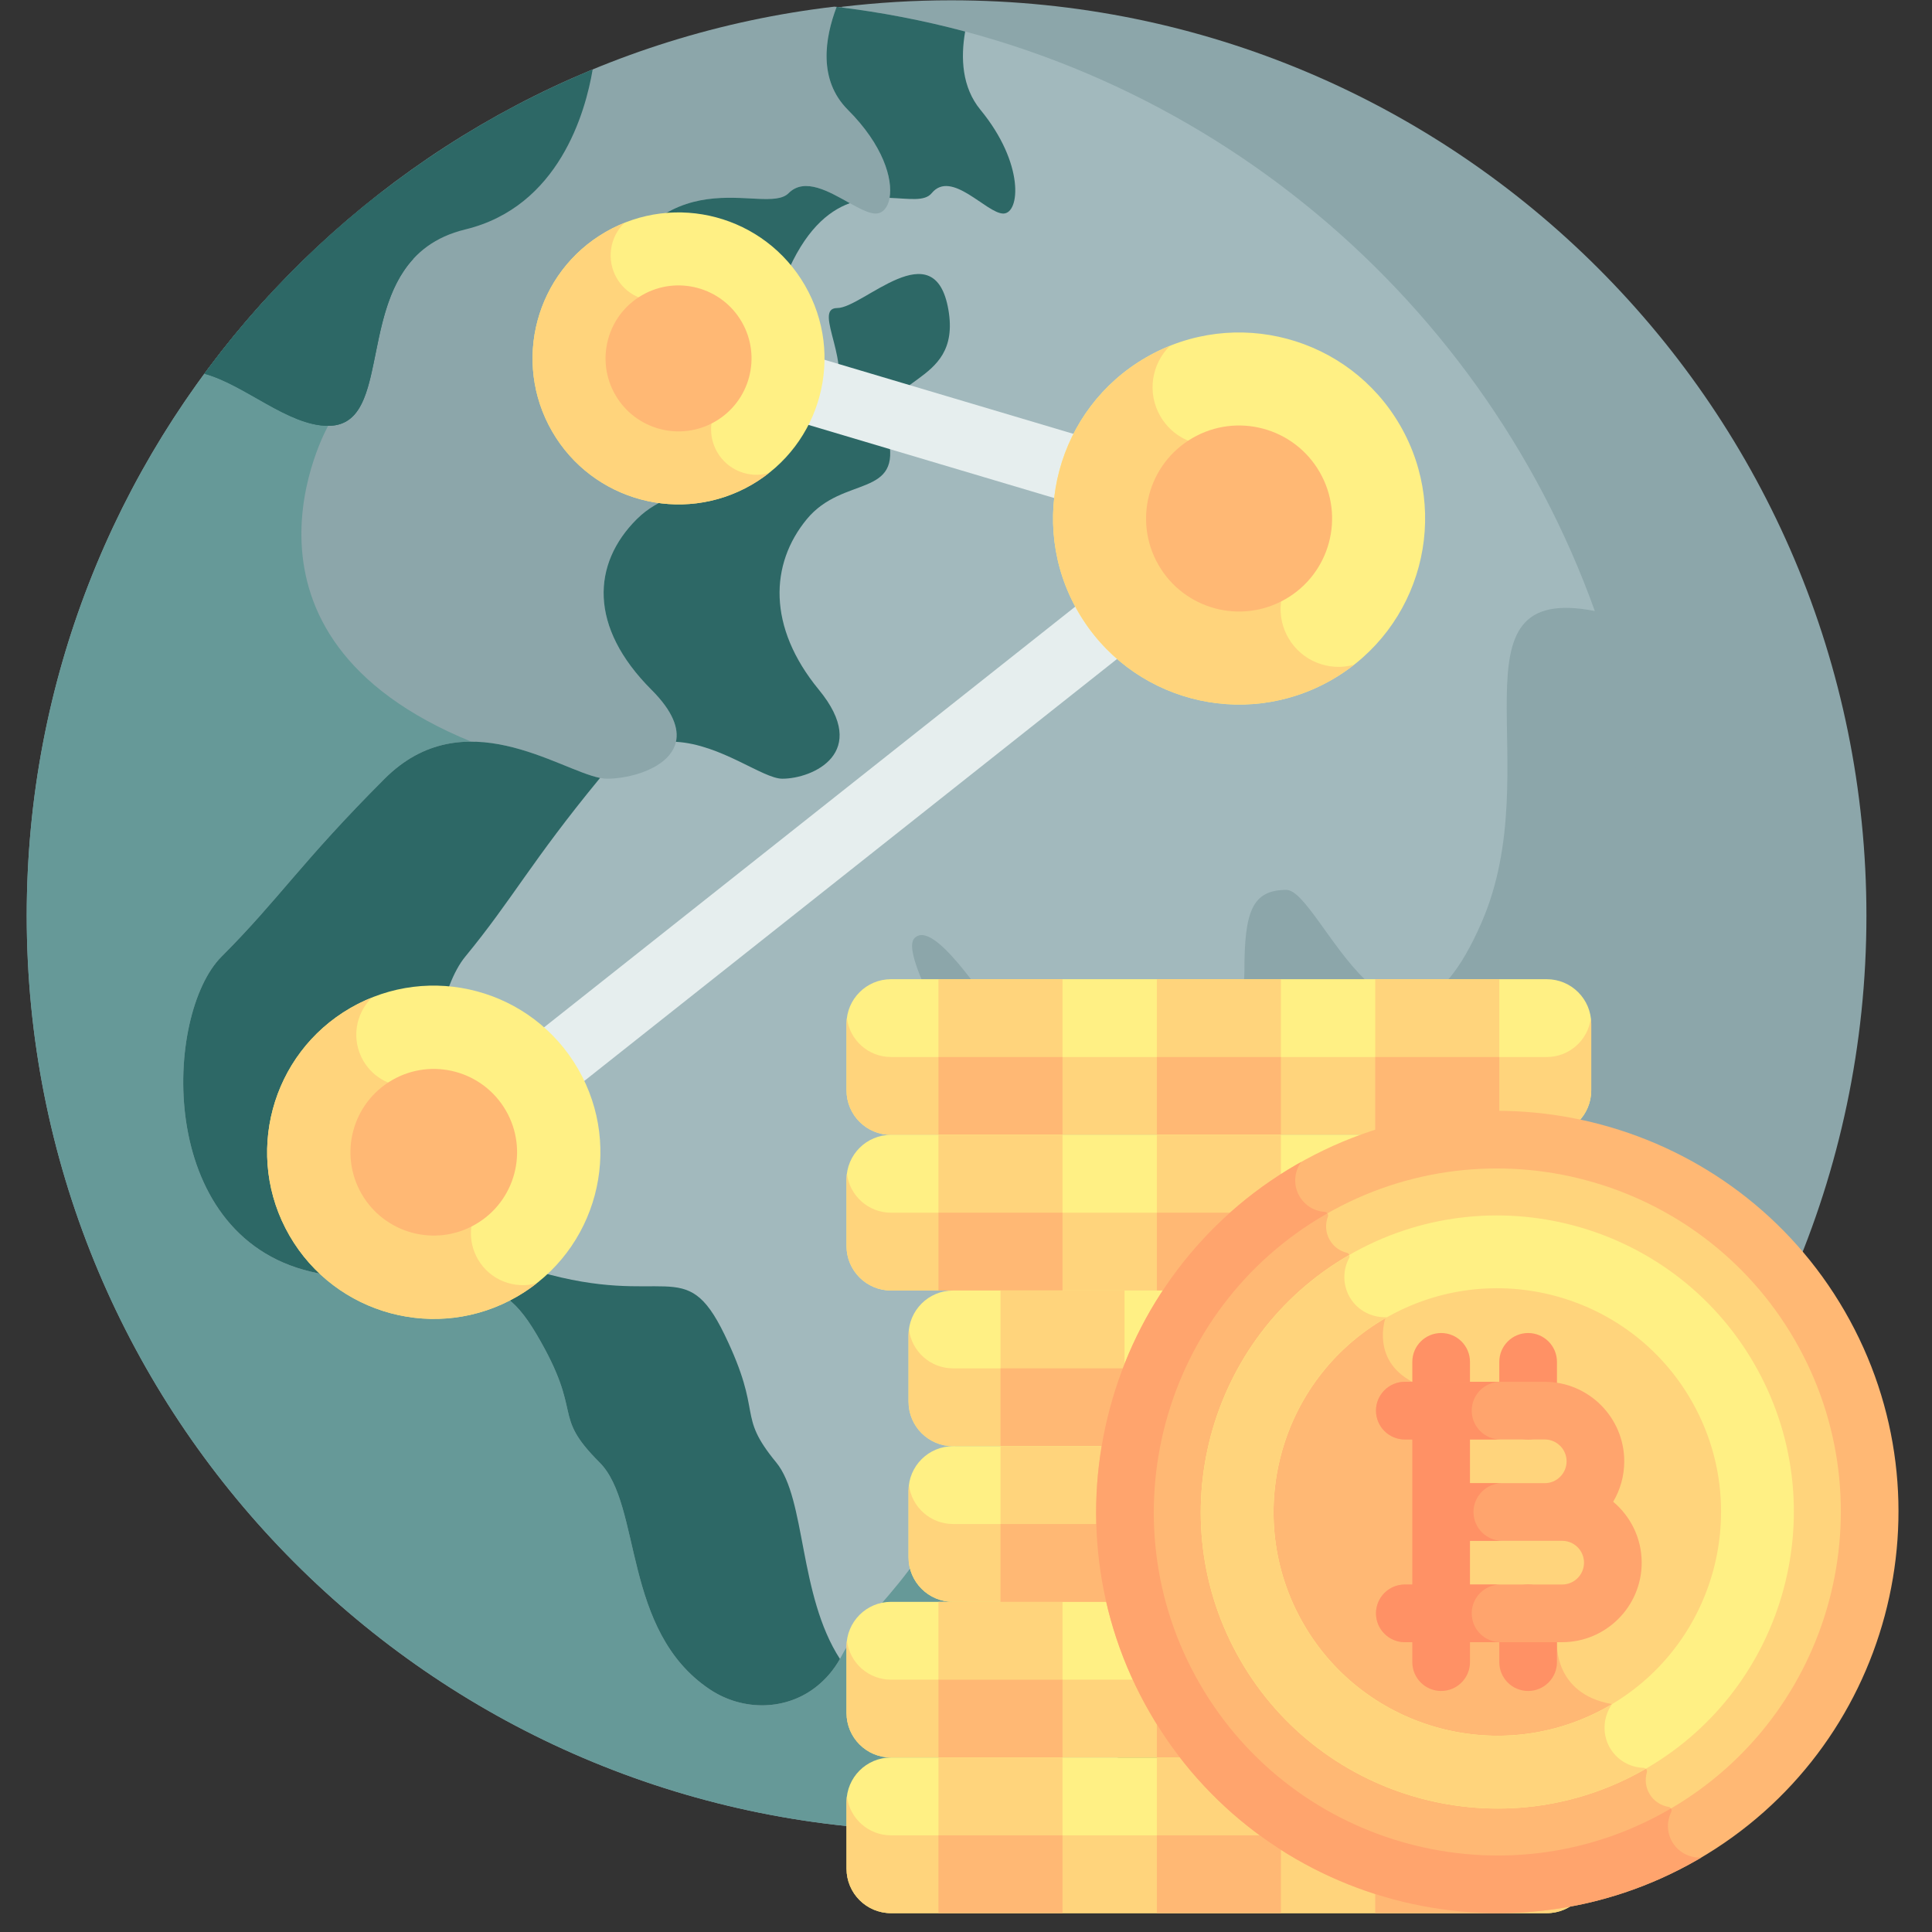 <svg width="101" height="101" viewBox="0 0 101 101" fill="none" xmlns="http://www.w3.org/2000/svg">
<rect x="0" y="0" width="101" height="101" fill="#333333" stroke="none"/>
<g clip-path="url(#clip0_317_1195)">
<path d="M93.608 66.96C96.156 61.111 97.572 54.655 97.572 47.868C97.572 21.44 76.148 0.016 49.72 0.016C47.786 0.016 45.878 0.134 44.003 0.357C46.31 5.194 69.954 53.856 93.608 66.96Z" fill="#8CA6AA"/>
<path d="M43.627 0.347C19.849 3.129 1.397 23.342 1.397 47.868C1.397 73.434 21.447 94.316 46.68 95.65C69.155 91.557 86.195 71.881 86.195 48.225C86.195 23.509 67.594 3.141 43.627 0.347Z" fill="#8CA6AA"/>
<path d="M17.155 22.261L14.071 15.434C6.204 23.96 1.397 35.351 1.397 47.868C1.397 73.434 21.447 94.315 46.68 95.65C48.597 95.301 50.473 94.836 52.303 94.267V79.672L24.637 38.772C10.963 33.185 17.155 22.261 17.155 22.261Z" fill="#669998"/>
<path d="M24.324 11.994C29.222 10.806 30.604 5.873 30.983 3.63C22.843 6.995 15.835 12.541 10.685 19.538C12.786 20.102 15.056 22.261 17.155 22.261C21.03 22.261 17.93 13.543 24.324 11.994Z" fill="#2D6866"/>
<path d="M19.97 10.022C16.452 12.748 13.324 15.951 10.685 19.538C12.787 20.101 15.056 22.261 17.155 22.261C20.296 22.261 18.855 16.534 21.6 13.539C21.535 12.325 21.102 11.122 19.97 10.022Z" fill="#2D6866"/>
<path d="M43.737 0.359C43.116 1.995 42.765 4.18 44.324 5.74C47.133 8.549 46.843 11.164 45.777 11.164C44.712 11.164 42.484 8.84 41.224 10.099C39.965 11.358 34.444 7.774 31.344 15.815C28.244 23.854 33.233 22.45 34.831 20.851C36.429 19.253 33.572 16.104 35.218 16.104C36.865 16.104 41.418 12.036 42.29 16.201C43.162 20.367 37.503 19.495 38.443 22.788C39.384 26.082 35.606 24.823 33.281 27.147C30.957 29.473 30.763 32.766 34.056 36.059C37.35 39.353 33.669 40.709 31.732 40.709C29.794 40.709 24.466 36.35 20.108 40.709C15.748 45.068 14.586 47.005 11.583 50.008C8.58 53.011 8.096 64.538 16.233 66.475C24.369 68.413 25.547 65.507 28.058 69.769C30.569 74.031 28.777 73.886 31.344 76.453C33.577 78.686 32.511 85.245 37.107 88.316C38.835 89.469 41.134 89.445 42.738 88.125C43.216 87.731 43.663 87.221 44.001 86.56C45.357 83.911 49.942 81.134 49.942 75.323C49.942 75.323 52.203 70.221 55.819 68.283C59.436 66.346 59.597 61.665 59.113 61.18C58.628 60.696 54.657 64.28 53.365 61.18C52.074 58.081 46.794 50.057 47.811 49.04C48.828 48.022 51.444 52.285 52.171 53.011C52.897 53.738 56.246 61.21 59.311 58.145C62.376 55.08 65.054 53.883 65.054 50.783C65.054 47.683 65.441 46.521 67.25 46.521C69.058 46.521 72.997 58.454 77.453 48.225C81.008 40.065 75.438 30.398 83.373 31.942C77.315 15.062 62.113 2.544 43.737 0.359Z" fill="#A2B9BD"/>
<path d="M46.417 22.788C45.644 19.495 50.298 20.367 49.581 16.201C48.864 12.036 45.12 16.104 43.766 16.104C42.41 16.104 44.761 19.252 43.447 20.851C42.456 22.056 39.88 23.15 39.765 20.17C38.81 20.763 38.05 21.412 38.443 22.788C39.384 26.082 35.606 24.822 33.281 27.147C30.956 29.473 30.763 32.766 34.056 36.059C35.182 37.184 35.492 38.084 35.337 38.78C37.706 38.916 39.875 40.709 40.897 40.709C42.491 40.709 45.518 39.353 42.809 36.059C40.1 32.765 40.26 29.473 42.172 27.147C44.084 24.822 47.192 26.082 46.417 22.788Z" fill="#2D6866"/>
<path d="M34.831 20.852C36.429 19.253 33.572 16.105 35.219 16.105C36.46 16.105 39.356 13.791 41.078 14.441C42.067 12.07 43.266 11.046 44.425 10.621C43.351 10.023 42.069 9.254 41.225 10.099C39.965 11.358 34.444 7.774 31.344 15.815C28.244 23.855 33.233 22.449 34.831 20.852Z" fill="#2D6866"/>
<path d="M40.579 76.453C38.467 73.886 39.941 74.031 37.876 69.769C35.811 65.507 34.842 68.413 28.15 66.475C21.457 64.538 21.855 53.011 24.325 50.008C26.795 47.005 27.751 45.068 31.337 40.709C31.348 40.695 31.359 40.683 31.371 40.669C29.194 40.243 24.22 36.596 20.108 40.709C15.748 45.068 14.586 47.005 11.583 50.008C8.58 53.011 8.096 64.538 16.233 66.475C24.369 68.413 25.547 65.507 28.058 69.769C30.569 74.031 28.777 73.886 31.344 76.453C33.577 78.686 32.511 85.244 37.107 88.316C38.835 89.47 41.134 89.444 42.738 88.125C43.175 87.766 43.584 87.307 43.91 86.725C41.742 83.375 42.141 78.351 40.579 76.453Z" fill="#2D6866"/>
<path d="M46.505 10.345C47.519 10.381 48.336 10.549 48.706 10.099C49.741 8.84 51.574 11.164 52.45 11.164C53.327 11.164 53.566 8.549 51.255 5.74C50.288 4.564 50.215 3.032 50.456 1.648C48.274 1.065 46.03 0.632 43.737 0.359C43.116 1.995 42.765 4.18 44.324 5.74C46.174 7.589 46.679 9.355 46.505 10.345Z" fill="#2D6866"/>
<path d="M71.894 83.74H78.379V91.879H71.894V83.74Z" fill="#FFD47C"/>
<path d="M71.894 59.327H78.379V67.465H71.894V59.327Z" fill="#FFD47C"/>
<path d="M60.106 28.628L24.637 56.721C25.706 57.276 26.512 58.271 26.813 59.465L62.307 31.352C61.276 30.75 60.483 29.782 60.106 28.628Z" fill="#E6EEEE"/>
<path d="M39.167 17.637C39.271 17.985 39.329 18.355 39.329 18.737C39.329 19.626 39.023 20.444 38.515 21.097L59.878 27.455C59.87 27.34 59.864 27.225 59.864 27.107C59.864 25.976 60.249 24.935 60.893 24.103L39.167 17.637Z" fill="#E6EEEE"/>
<path d="M42.081 14.921C39.974 11.271 35.307 10.02 31.657 12.128C28.007 14.235 26.757 18.902 28.864 22.552C30.971 26.202 35.638 27.452 39.288 25.345C42.938 23.238 44.188 18.571 42.081 14.921Z" fill="#FFF084"/>
<path d="M37.493 23.634C37.017 22.811 37.092 21.823 37.6 21.089L34.5 15.719C33.611 15.792 32.717 15.363 32.241 14.539C31.687 13.579 31.88 12.396 32.636 11.653C32.304 11.787 31.977 11.943 31.658 12.128C28.008 14.235 26.757 18.903 28.864 22.553C30.972 26.203 35.639 27.453 39.289 25.346C39.608 25.161 39.907 24.957 40.189 24.735C39.169 25.019 38.047 24.594 37.493 23.634Z" fill="#FFD47C"/>
<path d="M38.777 16.828C37.723 15.004 35.389 14.379 33.564 15.432C31.739 16.486 31.115 18.82 32.168 20.645C33.222 22.469 35.555 23.095 37.38 22.041C39.205 20.987 39.83 18.654 38.777 16.828Z" fill="#FFB874"/>
<path d="M30.22 55.882C27.814 51.715 22.488 50.288 18.321 52.693C14.155 55.099 12.728 60.425 15.133 64.592C17.538 68.758 22.866 70.185 27.032 67.78C31.198 65.375 32.625 60.047 30.22 55.882Z" fill="#FFF084"/>
<path d="M24.982 65.829C24.439 64.888 24.525 63.76 25.105 62.923L21.566 56.794C20.551 56.877 19.531 56.388 18.989 55.447C18.355 54.351 18.576 53 19.439 52.153C19.06 52.305 18.686 52.484 18.322 52.695C14.155 55.101 12.728 60.427 15.133 64.594C17.539 68.76 22.867 70.188 27.032 67.782C27.397 67.572 27.739 67.338 28.06 67.086C26.895 67.41 25.615 66.925 24.982 65.829Z" fill="#FFD47C"/>
<path d="M26.448 58.059C25.245 55.976 22.582 55.262 20.499 56.465C18.415 57.668 17.702 60.331 18.904 62.415C20.108 64.498 22.771 65.211 24.854 64.008C26.937 62.806 27.651 60.142 26.448 58.059Z" fill="#FFB874"/>
<path d="M73.198 22.244C70.512 17.593 64.565 16 59.913 18.685C55.263 21.37 53.669 27.318 56.354 31.969C59.04 36.62 64.987 38.213 69.639 35.528C74.29 32.843 75.883 26.895 73.198 22.244Z" fill="#FFF084"/>
<path d="M67.351 33.348C66.745 32.298 66.841 31.039 67.488 30.105L63.537 23.261C62.404 23.354 61.265 22.808 60.659 21.758C59.953 20.535 60.198 19.026 61.162 18.08C60.739 18.25 60.322 18.451 59.915 18.686C55.264 21.371 53.67 27.319 56.355 31.969C59.041 36.621 64.989 38.215 69.64 35.529C70.046 35.294 70.429 35.033 70.787 34.752C69.486 35.114 68.057 34.572 67.351 33.348Z" fill="#FFD47C"/>
<path d="M68.987 24.676C67.644 22.35 64.67 21.553 62.345 22.896C60.02 24.239 59.223 27.213 60.565 29.538C61.908 31.864 64.882 32.66 67.207 31.317C69.533 29.975 70.33 27.001 68.987 24.676Z" fill="#FFB874"/>
<path d="M80.859 51.19H46.58C45.295 51.19 44.254 52.231 44.254 53.516V57.001C44.254 58.286 45.295 59.328 46.58 59.328H80.859C82.144 59.328 83.186 58.286 83.186 57.001V53.516C83.185 52.231 82.144 51.19 80.859 51.19Z" fill="#FFF084"/>
<path d="M80.859 55.258H46.58C45.395 55.258 44.418 54.371 44.275 53.224C44.262 53.319 44.254 53.416 44.254 53.516V57.001C44.254 58.285 45.295 59.328 46.58 59.328H80.859C82.144 59.328 83.186 58.285 83.186 57.001V53.516C83.186 53.416 83.178 53.319 83.165 53.224C83.021 54.371 82.045 55.258 80.859 55.258Z" fill="#FFD47C"/>
<path d="M60.477 51.19H66.963V59.327H60.477V51.19Z" fill="#FFD47C"/>
<path d="M49.061 51.19H55.546V59.327H49.061V51.19Z" fill="#FFD47C"/>
<path d="M71.894 51.19H78.379V59.327H71.894V51.19Z" fill="#FFD47C"/>
<path d="M60.477 55.258H66.963V59.328H60.477V55.258Z" fill="#FFB874"/>
<path d="M49.061 55.258H55.546V59.328H49.061V55.258Z" fill="#FFB874"/>
<path d="M71.894 55.258H78.379V59.328H71.894V55.258Z" fill="#FFB874"/>
<path d="M80.859 59.327H46.58C45.295 59.327 44.254 60.369 44.254 61.654V65.139C44.254 66.424 45.295 67.465 46.58 67.465H80.859C82.144 67.465 83.186 66.424 83.186 65.139V61.654C83.185 60.369 82.144 59.327 80.859 59.327Z" fill="#FFF084"/>
<path d="M80.859 63.397H46.58C45.395 63.397 44.418 62.508 44.275 61.362C44.262 61.457 44.254 61.554 44.254 61.654V65.139C44.254 66.424 45.295 67.465 46.58 67.465H80.859C82.144 67.465 83.186 66.424 83.186 65.139V61.654C83.186 61.555 83.178 61.457 83.165 61.362C83.021 62.508 82.045 63.397 80.859 63.397Z" fill="#FFD47C"/>
<path d="M60.477 59.327H66.963V67.465H60.477V59.327Z" fill="#FFD47C"/>
<path d="M49.061 59.327H55.546V67.465H49.061V59.327Z" fill="#FFD47C"/>
<path d="M71.894 59.327H78.379V67.465H71.894V59.327Z" fill="#FFD47C"/>
<path d="M60.477 63.397H66.963V67.465H60.477V63.397Z" fill="#FFB874"/>
<path d="M49.061 63.397H55.546V67.465H49.061V63.397Z" fill="#FFB874"/>
<path d="M71.894 63.397H78.379V67.465H71.894V63.397Z" fill="#FFB874"/>
<path d="M80.859 83.74H46.58C45.295 83.74 44.254 84.782 44.254 86.066V89.552C44.254 90.837 45.295 91.879 46.58 91.879H80.859C82.144 91.879 83.186 90.837 83.186 89.552V86.066C83.185 84.782 82.144 83.74 80.859 83.74Z" fill="#FFF084"/>
<path d="M80.859 87.809H46.58C45.395 87.809 44.418 86.922 44.275 85.775C44.262 85.87 44.254 85.967 44.254 86.066V89.552C44.254 90.836 45.295 91.878 46.58 91.878H80.859C82.144 91.878 83.186 90.836 83.186 89.552V86.066C83.186 85.967 83.178 85.87 83.165 85.775C83.021 86.922 82.045 87.809 80.859 87.809Z" fill="#FFD47C"/>
<path d="M60.477 83.74H66.963V91.879H60.477V83.74Z" fill="#FFD47C"/>
<path d="M49.061 83.74H55.546V91.879H49.061V83.74Z" fill="#FFD47C"/>
<path d="M71.894 83.74H78.379V91.879H71.894V83.74Z" fill="#FFD47C"/>
<path d="M60.477 87.809H66.963V91.879H60.477V87.809Z" fill="#FFB874"/>
<path d="M49.061 87.809H55.546V91.879H49.061V87.809Z" fill="#FFB874"/>
<path d="M71.894 87.809H78.379V91.879H71.894V87.809Z" fill="#FFB874"/>
<path d="M80.859 91.878H46.58C45.295 91.878 44.254 92.92 44.254 94.205V97.69C44.254 98.975 45.295 100.016 46.58 100.016H80.859C82.144 100.016 83.186 98.975 83.186 97.69V94.205C83.185 92.92 82.144 91.878 80.859 91.878Z" fill="#FFF084"/>
<path d="M80.859 95.947H46.58C45.395 95.947 44.418 95.059 44.275 93.913C44.262 94.008 44.254 94.105 44.254 94.204V97.689C44.254 98.974 45.295 100.015 46.58 100.015H80.859C82.144 100.015 83.186 98.974 83.186 97.689V94.204C83.186 94.106 83.178 94.008 83.165 93.913C83.021 95.059 82.045 95.947 80.859 95.947Z" fill="#FFD47C"/>
<path d="M60.477 91.878H66.963V100.016H60.477V91.878Z" fill="#FFD47C"/>
<path d="M49.061 91.878H55.546V100.016H49.061V91.878Z" fill="#FFD47C"/>
<path d="M71.894 91.878H78.379V100.016H71.894V91.878Z" fill="#FFD47C"/>
<path d="M60.477 95.947H66.963V100.016H60.477V95.947Z" fill="#FFB874"/>
<path d="M49.061 95.947H55.546V100.016H49.061V95.947Z" fill="#FFB874"/>
<path d="M71.894 95.947H78.379V100.016H71.894V95.947Z" fill="#FFB874"/>
<path d="M84.103 67.465H49.824C48.539 67.465 47.497 68.507 47.497 69.791V73.277C47.497 74.561 48.539 75.603 49.824 75.603H84.103C85.387 75.603 86.429 74.561 86.429 73.277V69.791C86.429 68.507 85.387 67.465 84.103 67.465Z" fill="#FFF084"/>
<path d="M84.102 71.534H49.823C48.637 71.534 47.661 70.646 47.517 69.499C47.505 69.596 47.496 69.692 47.496 69.792V73.277C47.496 74.562 48.538 75.603 49.823 75.603H84.102C85.387 75.603 86.428 74.562 86.428 73.277V69.792C86.428 69.692 86.42 69.596 86.408 69.499C86.264 70.646 85.288 71.534 84.102 71.534Z" fill="#FFD47C"/>
<path d="M63.719 67.465H70.205V75.603H63.719V67.465Z" fill="#FFD47C"/>
<path d="M52.303 67.465H58.788V75.603H52.303V67.465Z" fill="#FFD47C"/>
<path d="M75.136 67.465H81.622V75.603H75.136V67.465Z" fill="#FFD47C"/>
<path d="M63.72 71.534H70.206V75.603H63.72V71.534Z" fill="#FFB874"/>
<path d="M52.303 71.534H58.788V75.603H52.303V71.534Z" fill="#FFB874"/>
<path d="M75.136 71.534H81.622V75.603H75.136V71.534Z" fill="#FFB874"/>
<path d="M84.102 75.603H49.823C48.538 75.603 47.496 76.644 47.496 77.929V81.414C47.496 82.699 48.538 83.741 49.823 83.741H84.102C85.387 83.741 86.428 82.699 86.428 81.414V77.929C86.428 76.644 85.387 75.603 84.102 75.603Z" fill="#FFF084"/>
<path d="M84.102 79.671H49.823C48.637 79.671 47.661 78.783 47.517 77.637C47.505 77.733 47.496 77.83 47.496 77.929V81.414C47.496 82.699 48.538 83.74 49.823 83.74H84.102C85.387 83.74 86.428 82.699 86.428 81.414V77.929C86.428 77.83 86.42 77.733 86.408 77.637C86.264 78.783 85.288 79.671 84.102 79.671Z" fill="#FFD47C"/>
<path d="M63.72 75.603H70.206V83.74H63.72V75.603Z" fill="#FFD47C"/>
<path d="M52.303 75.603H58.788V83.74H52.303V75.603Z" fill="#FFD47C"/>
<path d="M75.136 75.603H81.622V83.74H75.136V75.603Z" fill="#FFD47C"/>
<path d="M63.72 79.671H70.206V83.74H63.72V79.671Z" fill="#FFB874"/>
<path d="M52.303 79.671H58.788V83.74H52.303V79.671Z" fill="#FFB874"/>
<path d="M75.136 79.671H81.622V83.74H75.136V79.671Z" fill="#FFB874"/>
<path d="M95.134 69.306C89.758 59.995 77.851 56.804 68.539 62.181C59.227 67.557 56.037 79.464 61.413 88.776C66.79 98.088 78.696 101.278 88.008 95.902C97.32 90.525 100.511 78.618 95.134 69.306Z" fill="#FFD47C"/>
<path d="M87.368 94.724C87.424 94.614 87.353 94.48 87.231 94.46C86.824 94.394 86.448 94.153 86.225 93.768C86.023 93.417 85.987 93.016 86.094 92.656C86.128 92.538 86.038 92.422 85.914 92.418C85.2 92.394 84.516 92.009 84.141 91.335C83.74 90.614 83.819 89.731 84.275 89.085C84.275 89.085 84.274 89.085 84.274 89.085C81.198 88.555 81.394 85.849 81.394 85.849L81.24 84.632H75.19V72.237H73.832C71.656 71.088 72.425 68.911 72.425 68.911V68.864C71.695 68.871 70.974 68.503 70.579 67.845C70.183 67.185 70.192 66.399 70.528 65.769C70.587 65.659 70.532 65.524 70.411 65.494C70.047 65.405 69.718 65.174 69.515 64.824C69.293 64.439 69.271 63.992 69.418 63.607C69.462 63.491 69.382 63.363 69.258 63.355C68.73 63.323 68.228 63.036 67.939 62.546C59.095 68.079 56.156 79.669 61.415 88.778C66.674 97.887 78.181 101.137 87.397 96.243C87.132 95.754 87.137 95.19 87.368 94.724Z" fill="#FFB874"/>
<path d="M86.028 92.471C78.624 96.747 69.122 94.2 64.847 86.796C60.572 79.391 63.118 69.89 70.523 65.614C77.927 61.34 87.429 63.885 91.703 71.29C95.979 78.695 93.433 88.197 86.028 92.471ZM72.425 68.911C66.838 72.137 64.917 79.306 68.143 84.893C71.369 90.48 78.538 92.401 84.125 89.175C89.713 85.95 91.634 78.78 88.407 73.193C85.182 67.606 78.012 65.685 72.425 68.911Z" fill="#FFF084"/>
<path d="M86.033 92.469C86.001 92.441 85.962 92.42 85.914 92.418C85.2 92.394 84.516 92.009 84.141 91.335C83.741 90.614 83.818 89.731 84.273 89.086C84.224 89.115 84.175 89.147 84.125 89.176C78.539 92.401 71.369 90.48 68.143 84.893C64.917 79.306 66.838 72.137 72.425 68.911C72.457 68.893 72.489 68.877 72.521 68.859C71.757 68.902 70.99 68.532 70.579 67.845C70.183 67.185 70.192 66.399 70.528 65.769C70.556 65.716 70.557 65.657 70.538 65.607C70.533 65.61 70.527 65.612 70.523 65.615C63.118 69.89 60.572 79.392 64.847 86.796C69.122 94.201 78.624 96.747 86.028 92.472C86.03 92.471 86.031 92.47 86.033 92.469Z" fill="#FFD47C"/>
<path d="M76.847 72.49V71.195C76.847 70.362 76.172 69.687 75.34 69.687C74.507 69.687 73.832 70.362 73.832 71.195V72.49H76.847Z" fill="#FF9165"/>
<path d="M73.832 85.597V86.892C73.832 87.725 74.507 88.4 75.339 88.4C76.171 88.4 76.847 87.725 76.847 86.892V85.597H73.832Z" fill="#FF9165"/>
<path d="M79.886 75.252C79.054 75.252 78.379 74.578 78.379 73.744V71.195C78.379 70.362 79.054 69.687 79.886 69.687C80.719 69.687 81.394 70.362 81.394 71.195V73.744C81.394 74.578 80.719 75.252 79.886 75.252Z" fill="#FF9165"/>
<path d="M79.886 88.4C79.054 88.4 78.379 87.725 78.379 86.892V84.342C78.379 83.509 79.054 82.835 79.886 82.835C80.719 82.835 81.394 83.509 81.394 84.342V86.892C81.394 87.725 80.719 88.4 79.886 88.4Z" fill="#FF9165"/>
<path d="M88.764 97.21C78.747 102.993 65.893 99.548 60.109 89.532C54.326 79.514 57.77 66.66 67.787 60.877C77.804 55.093 90.659 58.537 96.442 68.555C102.225 78.571 98.781 91.426 88.764 97.21ZM69.295 63.487C60.717 68.439 57.767 79.446 62.72 88.024C67.672 96.602 78.68 99.551 87.257 94.599C95.834 89.647 98.784 78.639 93.832 70.062C88.879 61.485 77.872 58.535 69.295 63.487Z" fill="#FFB874"/>
<path d="M87.417 96.284C87.13 95.787 87.131 95.203 87.369 94.724C87.4 94.662 87.388 94.594 87.353 94.542C87.321 94.56 87.289 94.58 87.257 94.599C78.68 99.551 67.672 96.602 62.72 88.024C57.767 79.446 60.717 68.439 69.295 63.487C69.327 63.468 69.36 63.451 69.393 63.432C69.362 63.389 69.315 63.358 69.258 63.355C68.725 63.322 68.218 63.031 67.931 62.533C67.596 61.953 67.656 61.254 68.023 60.744C67.945 60.788 67.866 60.831 67.787 60.876C57.77 66.659 54.326 79.514 60.109 89.532C65.893 99.548 78.747 102.993 88.764 97.21C88.823 97.175 88.88 97.14 88.939 97.106C88.337 97.139 87.739 96.841 87.417 96.284Z" fill="#FFA46D"/>
<path d="M84.333 78.507C84.7 77.888 84.912 77.165 84.912 76.394C84.912 74.102 83.048 72.237 80.756 72.237H73.442C72.609 72.237 71.934 72.912 71.934 73.744C71.934 74.577 72.609 75.252 73.442 75.252H80.756C81.385 75.252 81.897 75.764 81.897 76.394C81.897 77.023 81.385 77.536 80.756 77.536H75.379C74.546 77.536 73.872 78.21 73.872 79.043C73.872 79.875 74.546 80.55 75.379 80.55H81.666C82.296 80.55 82.808 81.062 82.808 81.692C82.808 82.322 82.296 82.834 81.666 82.834H73.442C72.609 82.834 71.934 83.509 71.934 84.341C71.934 85.174 72.609 85.849 73.442 85.849H81.666C83.958 85.849 85.823 83.984 85.823 81.692C85.823 80.415 85.243 79.27 84.333 78.507Z" fill="#FFA46D"/>
<path d="M78.538 77.536H75.379C74.547 77.536 73.872 78.211 73.872 79.043C73.872 79.875 74.547 80.55 75.379 80.55H78.538C77.706 80.55 77.031 79.875 77.031 79.043C77.031 78.211 77.706 77.536 78.538 77.536Z" fill="#FF9165"/>
<path d="M73.442 75.252H78.444C77.612 75.252 76.938 74.577 76.938 73.744C76.938 72.912 77.612 72.237 78.444 72.237H73.442C72.609 72.237 71.934 72.912 71.934 73.744C71.934 74.577 72.609 75.252 73.442 75.252Z" fill="#FF9165"/>
<path d="M76.938 84.342C76.938 83.509 77.612 82.835 78.444 82.835H73.442C72.609 82.835 71.934 83.509 71.934 84.342C71.934 85.174 72.609 85.849 73.442 85.849H78.444C77.612 85.849 76.938 85.174 76.938 84.342Z" fill="#FF9165"/>
<path d="M73.832 74.999H76.847V83.087H73.832V74.999Z" fill="#FF9165"/>
</g>
<defs>
<clipPath id="clip0_317_1195">
<rect width="100" height="100" fill="white" transform="translate(0.225 0.016)"/>
</clipPath>
</defs>
</svg>
